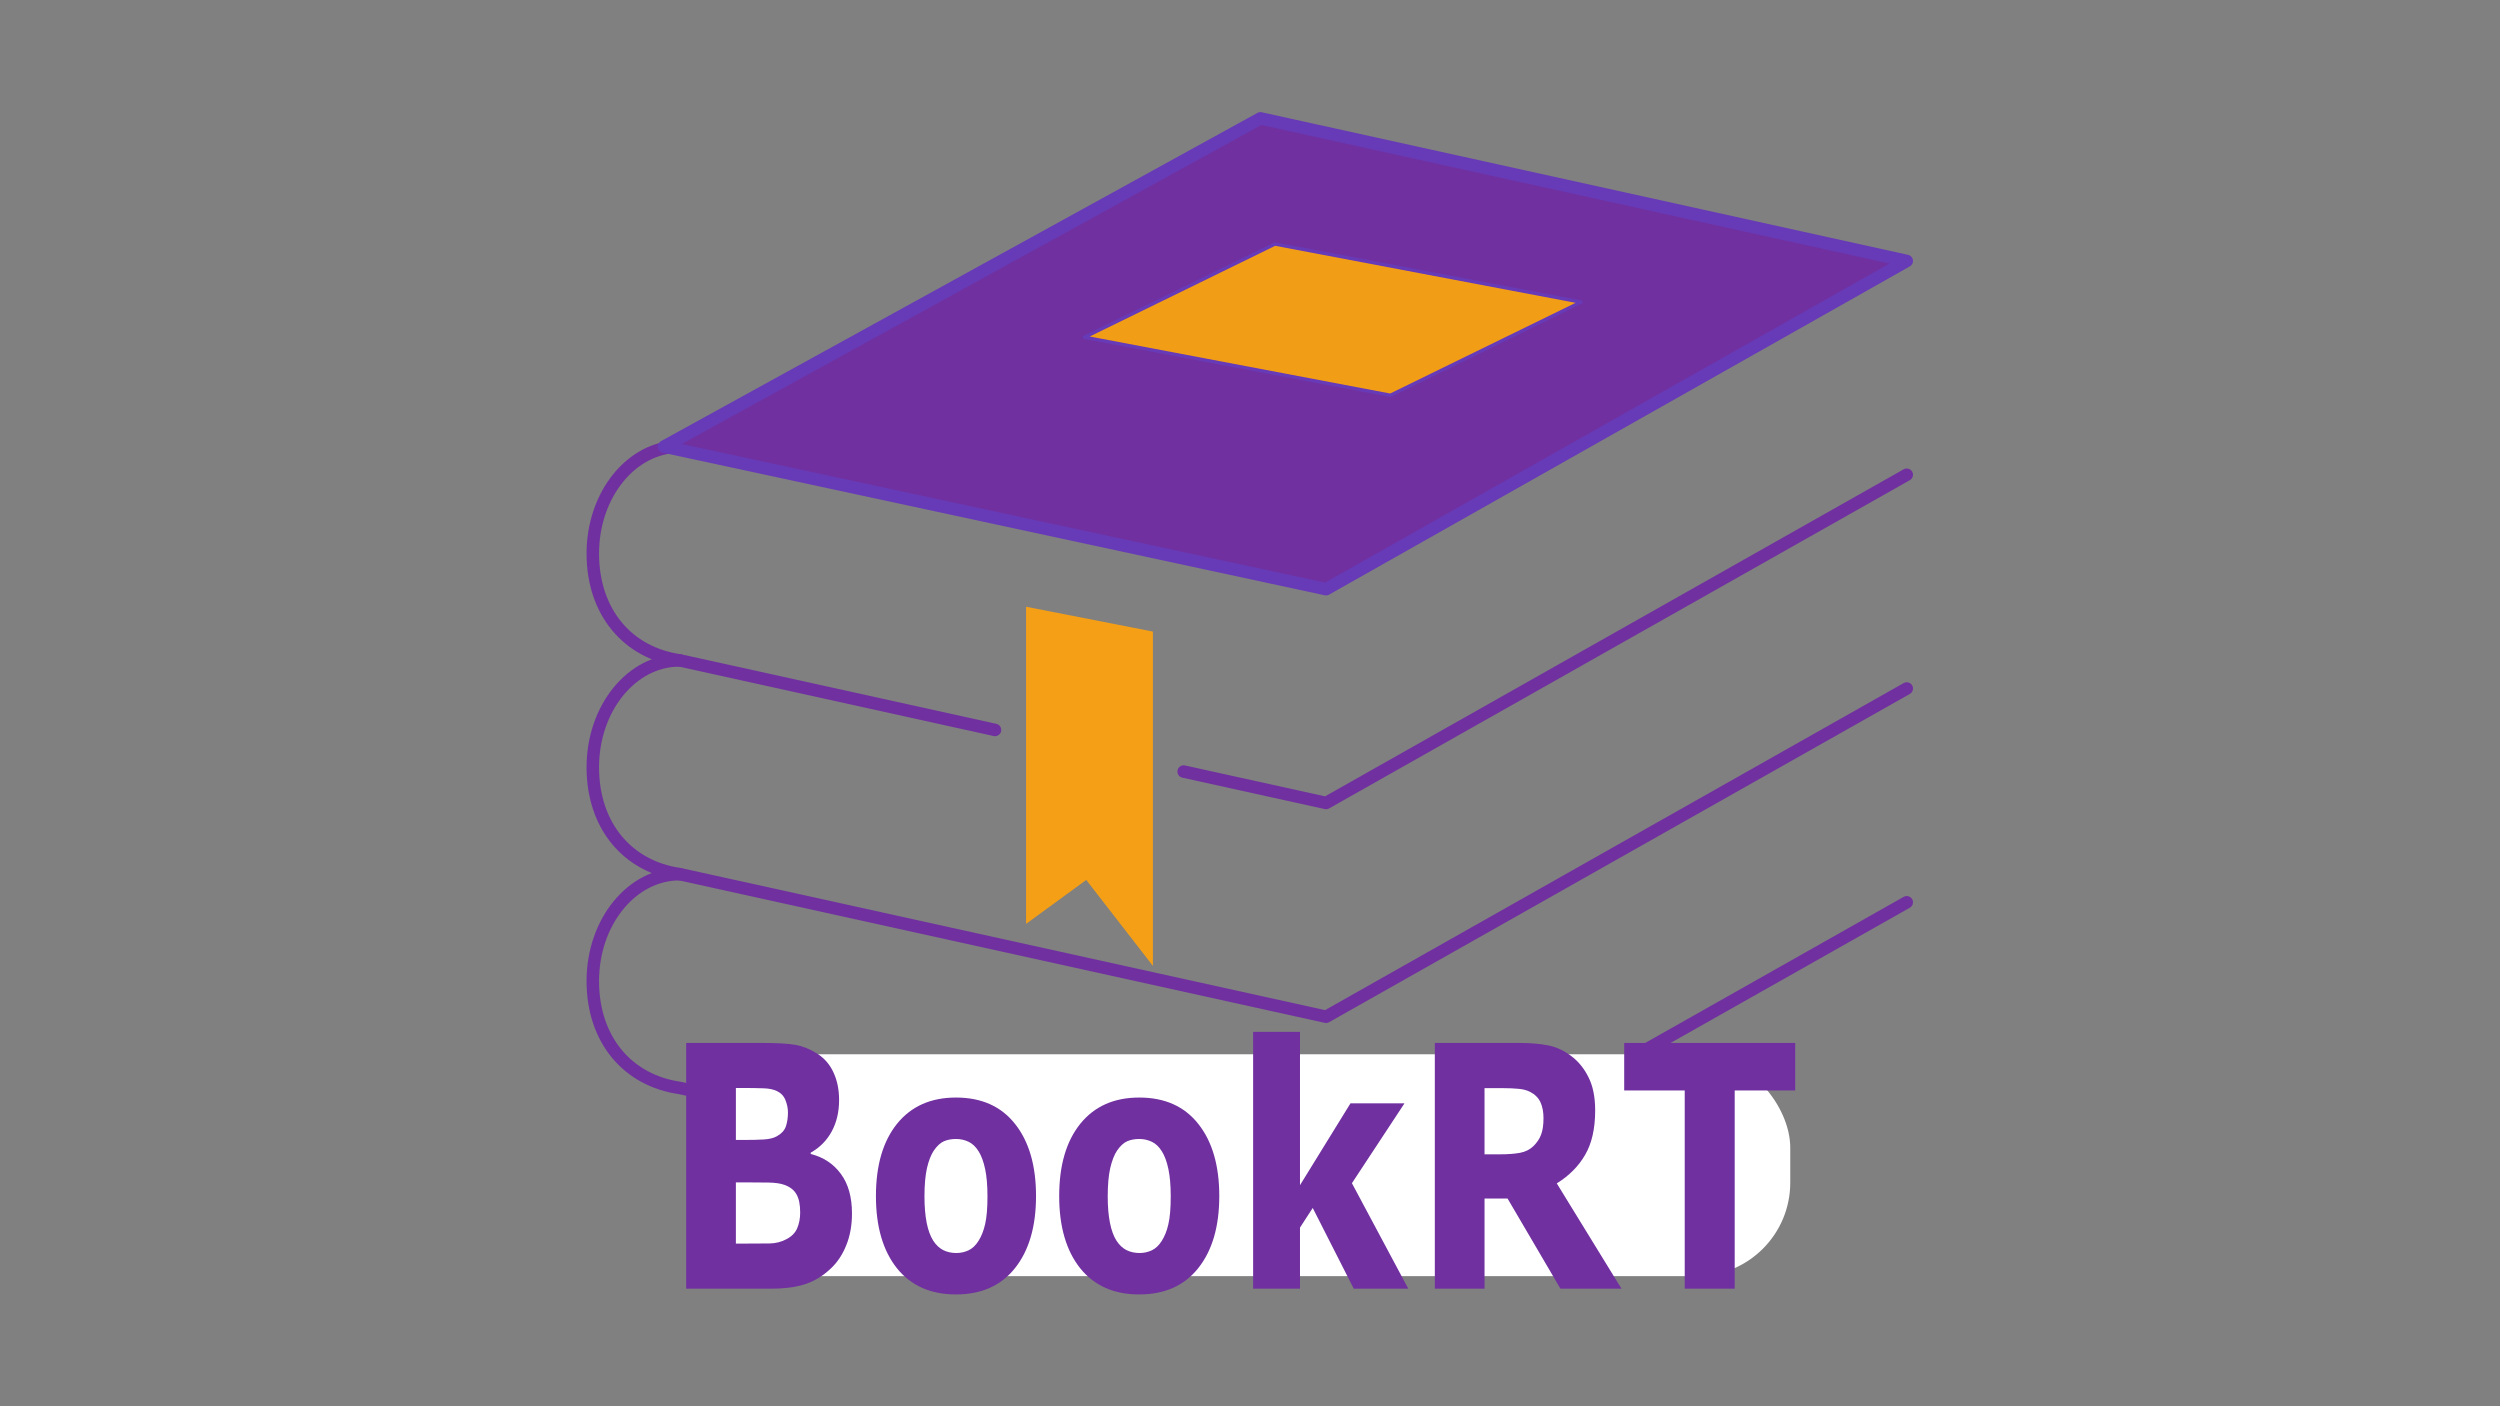 <?xml version="1.0" encoding="UTF-8" standalone="no"?>
<svg xmlns="http://www.w3.org/2000/svg" version="1.1" viewBox="0 0 400 225">
  <rect x="0" y="0" width="400" height="225" fill="#808080" stroke="none"/>
  <rect
     class="cls-2"
     width="400"
     height="225"
     id="rect64"
     x="0"
     y="0"
     style="isolation:isolate;fill:none" />
  <g
     id="g889">
    <g
       style="stroke-width:0.906"
       id="g1100"
       transform="matrix(1.104,0,0,1.104,-20.832,-16.288)">
      <rect
         style="isolation:isolate;fill:none;stroke-width:0.906"
         id="rect8"
         height="42.389"
         width="75.357"
         y="95.499"
         x="149.537"
         class="cls-2" />
      <path
         id="path4513-6"
         d="m 117.377,141.443 c -6.956,-1.2e-4 -12.594,6.936 -12.594,15.491 0,8.556 5.105,14.419 12.594,15.491 l 93.671,20.666 84.161,-47.569"
         style="opacity:1;vector-effect:none;fill:none;fill-opacity:1;stroke:#7030a0;stroke-width:1.811;stroke-linecap:round;stroke-linejoin:round;stroke-miterlimit:4;stroke-dasharray:none;stroke-dashoffset:0;stroke-opacity:1" />
      <path
         id="path4513-6-7"
         d="m 117.377,110.46 c -6.956,-1.2e-4 -12.594,6.936 -12.594,15.491 0,8.556 5.105,14.419 12.594,15.491 l 93.671,20.666 84.161,-47.569"
         style="opacity:1;vector-effect:none;fill:none;fill-opacity:1;stroke:#7030a0;stroke-width:1.811;stroke-linecap:round;stroke-linejoin:round;stroke-miterlimit:4;stroke-dasharray:none;stroke-dashoffset:0;stroke-opacity:1" />
      <path
         id="path4513-6-7-5-3"
         d="m 117.377,79.478 c -6.956,-1.21e-4 -12.594,6.936 -12.594,15.491 0,8.556 5.105,14.419 12.594,15.491 l 45.692,10.081 m 27.346,6.033 20.633,4.552 84.161,-47.569"
         style="opacity:1;vector-effect:none;fill:none;fill-opacity:1;stroke:#7030a0;stroke-width:1.811;stroke-linecap:round;stroke-linejoin:round;stroke-miterlimit:4;stroke-dasharray:none;stroke-dashoffset:0;stroke-opacity:1" />
      <path
         id="path4513-6-7-5-3-5"
         d="m 201.538,31.909 -86.429,47.568 95.94,20.665 84.16,-47.569 z"
         style="opacity:1;vector-effect:none;fill:#7030a0;fill-opacity:1;stroke:#673ab7;stroke-width:1.811;stroke-linecap:round;stroke-linejoin:round;stroke-miterlimit:4;stroke-dasharray:none;stroke-dashoffset:0;stroke-opacity:1" />
      <path
         id="path4513-6-7-5-3-5-2"
         d="m 203.646,50.122 -27.612,13.502 44.343,8.415 27.612,-13.502 z"
         style="opacity:1;vector-effect:none;fill:#f29d16;fill-opacity:1;stroke:#673ab7;stroke-width:0.49;stroke-linecap:round;stroke-linejoin:round;stroke-miterlimit:4;stroke-dasharray:none;stroke-dashoffset:0;stroke-opacity:1" />
      <path
         id="path4508"
         d="m 167.574,102.686 v 45.964 l 8.721,-6.368 9.663,12.46 v -48.456 z"
         style="fill:#f49f16;fill-opacity:1;fill-rule:evenodd;stroke:none;stroke-width:0.116px;stroke-linecap:butt;stroke-linejoin:miter;stroke-opacity:1" />
    </g>
    <g
       id="g870">
      <rect
         rx="14.965"
         ry="14.965"
         y="168.681"
         x="110.738"
         height="35.5"
         width="175.704"
         id="rect1086"
         style="opacity:1;fill:#ffffff;fill-opacity:1;stroke:#7030a0;stroke-width:0;stroke-linecap:round;stroke-linejoin:miter;stroke-miterlimit:4;stroke-dasharray:none;stroke-opacity:1;paint-order:fill markers stroke" />
      <g
         id="text1061"
         style="font-style:normal;font-variant:normal;font-weight:normal;font-stretch:normal;font-size:21.012px;line-height:1.25;font-family:Verdana;-inkscape-font-specification:Verdana;letter-spacing:0px;word-spacing:0px;fill:#7030a0;fill-opacity:1;stroke:none;stroke-width:1"
         transform="scale(0.888,1.126)"
         aria-label="BookRT">
        <path
           id="path849"
           style="font-style:normal;font-variant:normal;font-weight:bold;font-stretch:normal;font-size:48.028px;font-family:Verdana;-inkscape-font-specification:'Verdana Bold';fill:#7030a0;fill-opacity:1;stroke-width:1"
           d="m 153.51,172.42 q 0,2.533 -1.032,4.526 -1.008,1.993 -2.791,3.307 -2.064,1.548 -4.55,2.204 -2.462,0.657 -6.262,0.657 H 123.633 V 148.195 h 13.555 q 4.221,0 6.168,0.281 1.97,0.281 3.893,1.243 1.993,1.008 2.955,2.72 0.985,1.688 0.985,3.869 0,2.533 -1.337,4.479 -1.337,1.923 -3.776,3.002 v 0.188 q 3.424,0.68 5.417,2.814 2.017,2.134 2.017,5.628 z m -11.538,-14.352 q 0,-0.868 -0.446,-1.735 -0.422,-0.868 -1.524,-1.29 -0.985,-0.375 -2.462,-0.399 -1.454,-0.047 -4.104,-0.047 h -0.844 v 7.387 h 1.407 q 2.134,0 3.635,-0.07 1.501,-0.07 2.369,-0.469 1.219,-0.539 1.595,-1.384 0.375,-0.868 0.375,-1.993 z m 2.204,14.212 q 0,-1.665 -0.657,-2.556 -0.633,-0.915 -2.181,-1.36 -1.055,-0.305 -2.908,-0.328 -1.853,-0.023 -3.869,-0.023 h -1.97 v 8.7 h 0.657 q 3.799,0 5.441,-0.024 1.642,-0.023 3.025,-0.61 1.407,-0.586 1.923,-1.548 0.539,-0.985 0.539,-2.251 z" />
        <path
           id="path851"
           style="font-style:normal;font-variant:normal;font-weight:bold;font-stretch:normal;font-size:48.028px;font-family:Verdana;-inkscape-font-specification:'Verdana Bold';fill:#7030a0;fill-opacity:1;stroke-width:1"
           d="m 186.671,169.958 q 0,6.496 -3.799,10.248 -3.776,3.729 -10.623,3.729 -6.848,0 -10.647,-3.729 -3.776,-3.752 -3.776,-10.248 0,-6.543 3.799,-10.272 3.823,-3.729 10.623,-3.729 6.895,0 10.647,3.752 3.776,3.752 3.776,10.248 z m -10.389,6.402 q 0.821,-1.008 1.219,-2.415 0.422,-1.431 0.422,-3.94 0,-2.322 -0.422,-3.893 -0.422,-1.571 -1.173,-2.509 -0.75,-0.962 -1.806,-1.36 -1.055,-0.399 -2.275,-0.399 -1.219,0 -2.181,0.328 -0.938,0.328 -1.806,1.313 -0.774,0.915 -1.243,2.509 -0.446,1.595 -0.446,4.01 0,2.158 0.399,3.752 0.399,1.571 1.173,2.533 0.75,0.915 1.782,1.337 1.055,0.422 2.392,0.422 1.149,0 2.181,-0.375 1.055,-0.399 1.782,-1.313 z" />
        <path
           id="path853"
           style="font-style:normal;font-variant:normal;font-weight:bold;font-stretch:normal;font-size:48.028px;font-family:Verdana;-inkscape-font-specification:'Verdana Bold';fill:#7030a0;fill-opacity:1;stroke-width:1"
           d="m 219.69,169.958 q 0,6.496 -3.799,10.248 -3.776,3.729 -10.623,3.729 -6.848,0 -10.647,-3.729 -3.776,-3.752 -3.776,-10.248 0,-6.543 3.799,-10.272 3.823,-3.729 10.623,-3.729 6.895,0 10.647,3.752 3.776,3.752 3.776,10.248 z m -10.389,6.402 q 0.821,-1.008 1.219,-2.415 0.422,-1.431 0.422,-3.94 0,-2.322 -0.422,-3.893 -0.422,-1.571 -1.173,-2.509 -0.75,-0.962 -1.806,-1.36 -1.055,-0.399 -2.275,-0.399 -1.219,0 -2.181,0.328 -0.938,0.328 -1.806,1.313 -0.774,0.915 -1.243,2.509 -0.446,1.595 -0.446,4.01 0,2.158 0.399,3.752 0.399,1.571 1.173,2.533 0.75,0.915 1.782,1.337 1.055,0.422 2.392,0.422 1.149,0 2.181,-0.375 1.055,-0.399 1.782,-1.313 z" />
        <path
           id="path855"
           style="font-style:normal;font-variant:normal;font-weight:bold;font-stretch:normal;font-size:48.028px;font-family:Verdana;-inkscape-font-specification:'Verdana Bold';fill:#7030a0;fill-opacity:1;stroke-width:1"
           d="m 253.742,183.114 h -9.826 l -7.387,-11.468 -2.298,2.791 v 8.677 h -8.443 v -36.49 h 8.443 v 21.786 l 9.099,-11.632 h 9.732 l -9.474,11.35 z" />
        <path
           id="path857"
           style="font-style:normal;font-variant:normal;font-weight:bold;font-stretch:normal;font-size:48.028px;font-family:Verdana;-inkscape-font-specification:'Verdana Bold';fill:#7030a0;fill-opacity:1;stroke-width:1"
           d="m 278.108,158.889 q 0,-1.313 -0.539,-2.251 -0.539,-0.938 -1.853,-1.477 -0.915,-0.375 -2.134,-0.446 -1.219,-0.094 -2.838,-0.094 h -3.26 v 9.404 h 2.767 q 2.158,0 3.612,-0.211 1.454,-0.211 2.439,-0.962 0.938,-0.727 1.36,-1.595 0.446,-0.891 0.446,-2.369 z m 14.047,24.225 h -10.999 l -9.521,-12.804 h -4.151 v 12.804 h -8.958 V 148.195 h 15.103 q 3.096,0 5.323,0.352 2.228,0.352 4.174,1.524 1.97,1.173 3.119,3.049 1.173,1.853 1.173,4.667 0,3.869 -1.806,6.308 -1.782,2.439 -5.112,4.057 z" />
        <path
           id="path859"
           style="font-style:normal;font-variant:normal;font-weight:bold;font-stretch:normal;font-size:48.028px;font-family:Verdana;-inkscape-font-specification:'Verdana Bold';fill:#7030a0;fill-opacity:1;stroke-width:1"
           d="m 323.463,154.949 h -10.905 v 28.165 h -9.005 v -28.165 h -10.905 V 148.195 h 30.815 z" />
      </g>
    </g>
  </g>
</svg>

